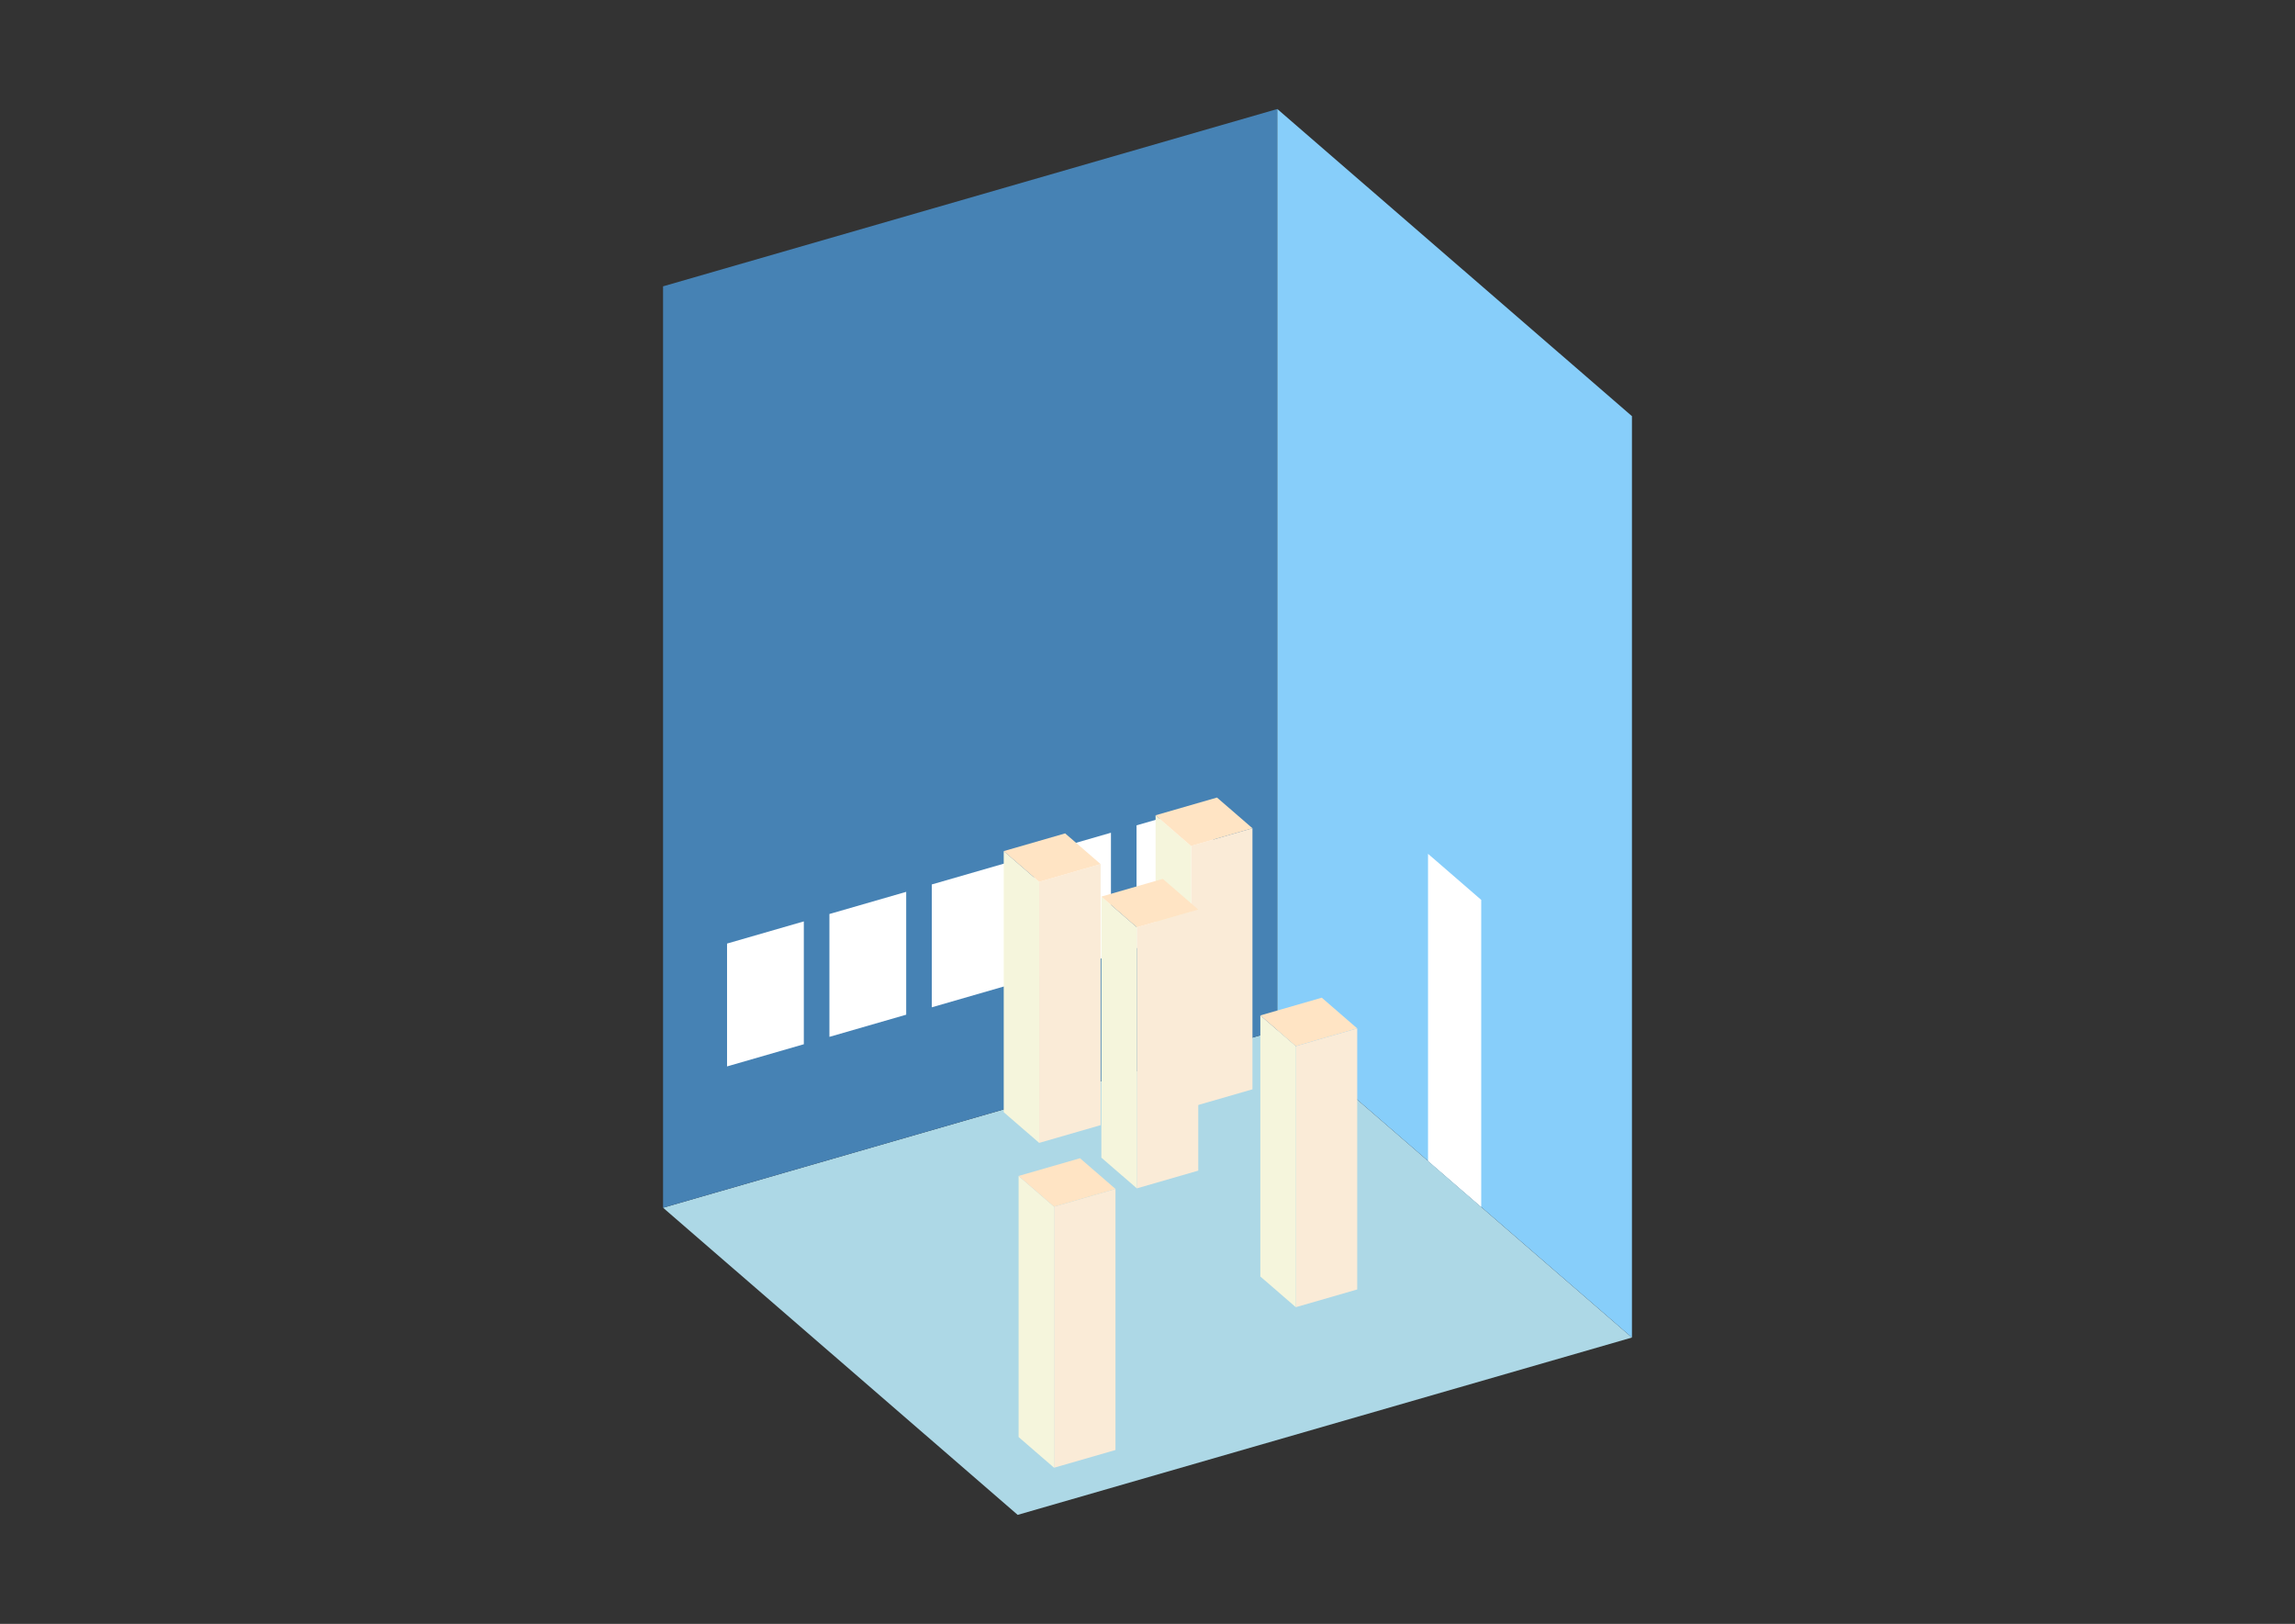 <?xml version="1.0" encoding="UTF-8"?>
<svg
  xmlns="http://www.w3.org/2000/svg"
  width="848"
  height="600"
  style="background-color:white"
>
  <rect width="100%" height="100%" fill="#333333" stroke="none"/>
  <polygon fill="lightblue" points="376.037,559.722 245,446.241 471.963,380.722 603,494.204" />
  <polygon fill="steelblue" points="245,446.241 245,105.796 471.963,40.278 471.963,380.722" />
  <polygon fill="lightskyblue" points="603,494.204 603,153.759 471.963,40.278 471.963,380.722" />
  <polygon fill="white" points="547.309,445.974 547.309,332.493 527.654,315.47 527.654,428.952" />
  <polygon fill="white" points="268.642,394.023 268.642,348.631 297.012,340.441 297.012,385.833" />
  <polygon fill="white" points="306.469,383.104 306.469,337.711 334.84,329.521 334.84,374.914" />
  <polygon fill="white" points="344.296,372.184 344.296,326.791 372.667,318.601 372.667,363.994" />
  <polygon fill="white" points="382.123,361.264 382.123,315.871 410.494,307.682 410.494,353.074" />
  <polygon fill="white" points="419.951,350.344 419.951,304.952 448.321,296.762 448.321,342.154" />
  <polygon fill="antiquewhite" points="478.794,482.992 478.794,386.533 501.491,379.981 501.491,476.44" />
  <polygon fill="beige" points="478.794,482.992 478.794,386.533 465.691,375.185 465.691,471.644" />
  <polygon fill="bisque" points="478.794,386.533 465.691,375.185 488.387,368.633 501.491,379.981" />
  <polygon fill="antiquewhite" points="389.474,542.307 389.474,445.848 412.17,439.296 412.17,535.755" />
  <polygon fill="beige" points="389.474,542.307 389.474,445.848 376.37,434.5 376.37,530.959" />
  <polygon fill="bisque" points="389.474,445.848 376.37,434.5 399.066,427.948 412.17,439.296" />
  <polygon fill="antiquewhite" points="440.087,409.04 440.087,312.581 462.783,306.029 462.783,402.488" />
  <polygon fill="beige" points="440.087,409.04 440.087,312.581 426.983,301.233 426.983,397.692" />
  <polygon fill="bisque" points="440.087,312.581 426.983,301.233 449.679,294.681 462.783,306.029" />
  <polygon fill="antiquewhite" points="420.063,439.083 420.063,342.624 442.759,336.072 442.759,432.531" />
  <polygon fill="beige" points="420.063,439.083 420.063,342.624 406.959,331.276 406.959,427.735" />
  <polygon fill="bisque" points="420.063,342.624 406.959,331.276 429.655,324.724 442.759,336.072" />
  <polygon fill="antiquewhite" points="383.978,422.283 383.978,325.823 406.675,319.272 406.675,415.731" />
  <polygon fill="beige" points="383.978,422.283 383.978,325.823 370.875,314.475 370.875,410.934" />
  <polygon fill="bisque" points="383.978,325.823 370.875,314.475 393.571,307.923 406.675,319.272" />
</svg>
